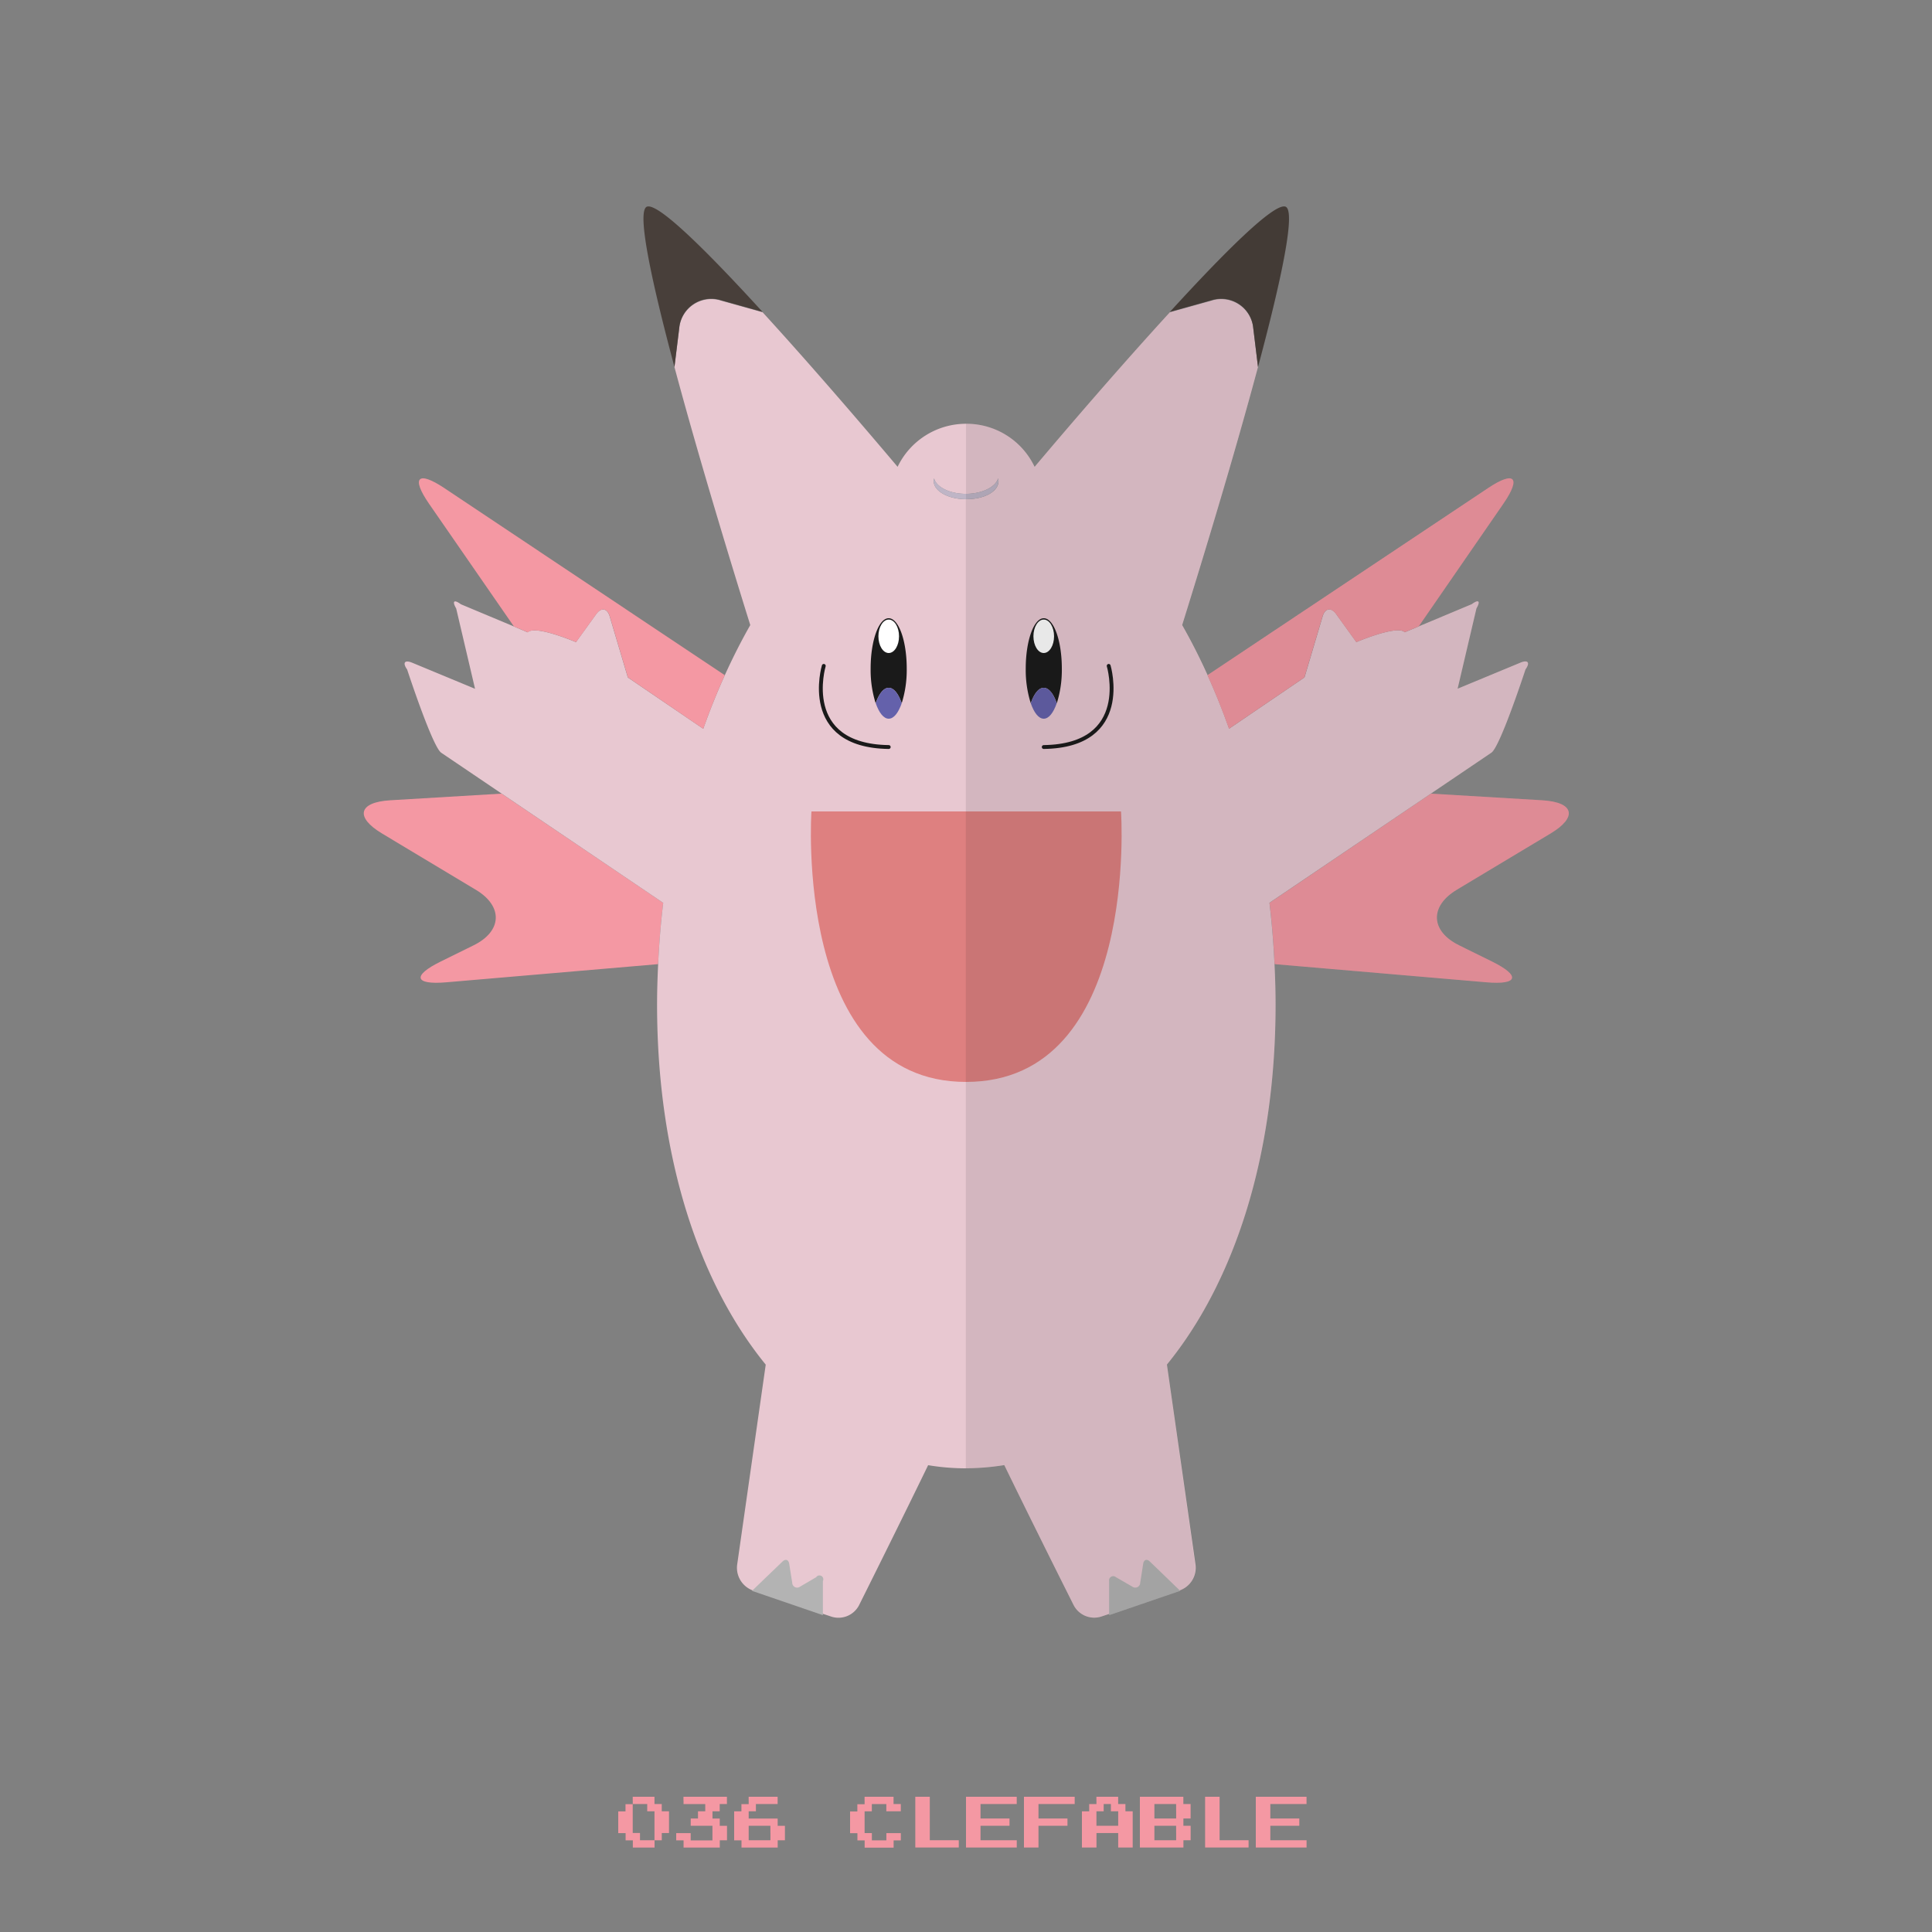 <?xml version="1.0" ?><svg id="pkft" viewBox="0 0 500 500" xmlns="http://www.w3.org/2000/svg"><rect x="0" y="0" width="500" height="500" fill="#808080" stroke="none"/><defs><style>.cls-1{fill:#f498a3;}.cls-2{fill:#e8c8d1;}.cls-3{fill:#b3b3b3;}.cls-4{fill:#483f3a;}.cls-5{fill:#bfb5c6;}.cls-11,.cls-6{fill:#1a1a1a;}.cls-7{fill:#6461ab;}.cls-8{fill:#fff;}.cls-9{fill:none;stroke:#1a1a1a;stroke-linecap:round;stroke-linejoin:round;}.cls-10{fill:#de8080;}.cls-11{opacity:0.1;}</style></defs><title/><path class="cls-1" d="M129.8,205.39L101,207.11c-8.24.49-9.19,4.37-2.11,8.61l24.28,14.57c7.07,4.24,6.81,10.7-.59,14.35L114,248.87c-7.4,3.65-6.73,6.06,1.49,5.35l54.83-4.7c0.26-5.33.68-10.63,1.31-15.86Z"/><path class="cls-2" d="M241.64,124.5a2.73,2.73,0,0,1,.1-0.69c0.6,2.27,4.06,4,8.26,4V109.67a19.65,19.65,0,0,0-17.7,11.14c-8.33-9.87-22.14-26-34.94-40l-10.73-3a8.32,8.32,0,0,0-10.84,7.2L174.55,95c6.22,23.24,14.6,50.68,19.62,66.77q-3.5,6.15-6.58,12.95T182,188.61l-19.52-13.28-4.7-15.82c-0.63-2.11-2.19-2.37-3.48-.59l-5.24,7.27s-10.62-4.54-12.51-2.54L133,162.13l-13.73-5.75c-1.77-1.31-2.32-.82-1.21,1.09l4.88,20.79-16.2-6.72c-2-.84-2.65-0.07-1.37,1.73,0,0,6.54,20,8.82,21.54l15.66,10.59,41.79,28.26c-0.63,5.23-1.06,10.53-1.31,15.86-0.17,3.48-.28,7-0.28,10.48,0,39.63,10.91,72.06,28.12,93.17l-7.41,51.88a6.24,6.24,0,0,0,4,6.53l20.51,6.84a6,6,0,0,0,7-2.89s10.12-20.25,17.93-36.34A59.75,59.75,0,0,0,250,380V129.2C245.38,129.2,241.64,127.09,241.64,124.5Z"/><path class="cls-3" d="M194.62,411.71l7.88-7.58c0.79-.76,1.58-0.5,1.75.59l0.78,4.92a1.27,1.27,0,0,0,2,1l4.2-2.46a1,1,0,0,1,1.73,1V418"/><path class="cls-4" d="M186.62,77.72l10.73,3c-14-15.32-26.77-28.08-29.85-27.26-2.9.77,1.08,19.2,7.05,41.51l1.23-10.08A8.32,8.32,0,0,1,186.62,77.72Z"/><path class="cls-1" d="M149.09,166.18l5.24-7.27c1.29-1.78,2.85-1.52,3.48.59l4.7,15.82L182,188.61q2.55-7.2,5.57-13.87L115,126.32c-6.86-4.58-8.65-2.76-4,4L133,162.13l3.63,1.52C138.46,161.64,149.09,166.18,149.09,166.18Z"/><path class="cls-5" d="M241.74,123.8a2.73,2.73,0,0,0-.1.69c0,2.6,3.74,4.7,8.36,4.7v-1.39C245.8,127.81,242.34,126.07,241.74,123.8Z"/><path class="cls-6" d="M230,178c1.32,0,2.51,1.54,3.36,4a28.58,28.58,0,0,0,1.3-9c0-7.18-2.09-13-4.67-13s-4.67,5.82-4.67,13a28.58,28.58,0,0,0,1.3,9C227.49,179.54,228.68,178,230,178Z"/><path class="cls-7" d="M230,186c1.32,0,2.51-1.54,3.36-4-0.85-2.46-2-4-3.36-4s-2.51,1.54-3.36,4C227.49,184.46,228.68,186,230,186Z"/><ellipse class="cls-8" cx="230" cy="164.67" rx="2.67" ry="4.33"/><path class="cls-9" d="M213.19,172.33S207,193,230,193.33"/><path class="cls-10" d="M250,280V210H210S205.25,280,250,280Z"/><path class="cls-1" d="M370.32,205.39l28.83,1.72c8.24,0.49,9.19,4.37,2.11,8.61L377,230.28c-7.07,4.24-6.81,10.7.59,14.35l8.59,4.24c7.4,3.65,6.73,6.06-1.49,5.35l-54.83-4.7c-0.26-5.33-.68-10.63-1.31-15.86Z"/><path class="cls-2" d="M258.42,124.5a2.76,2.76,0,0,0-.13-0.69c-0.6,2.27-4.29,4-8.29,4V109.67a19.52,19.52,0,0,1,17.76,11.14c8.33-9.87,22.17-26,35-40l10.75-3a8.33,8.33,0,0,1,10.84,7.2L325.56,95c-6.22,23.24-14.6,50.68-19.62,66.77q3.5,6.15,6.58,12.95t5.57,13.87l19.52-13.28,4.7-15.82c0.63-2.11,2.19-2.37,3.48-.59l5.24,7.27s10.63-4.54,12.51-2.54l3.63-1.52,13.73-5.75c1.77-1.31,2.32-.82,1.21,1.09l-4.88,20.79,16.2-6.72c2-.84,2.65-0.07,1.37,1.73,0,0-6.54,20-8.82,21.54l-15.66,10.59-41.79,28.26c0.63,5.23,1.06,10.53,1.31,15.86,0.17,3.48.28,7,.28,10.48,0,39.63-10.91,72.06-28.12,93.17l7.41,51.88a6.24,6.24,0,0,1-4,6.53l-20.51,6.84a6,6,0,0,1-7-2.89s-10.18-20.25-18-36.34a63.62,63.62,0,0,1-9.9.82V129.2C255,129.2,258.42,127.09,258.42,124.5Z"/><path class="cls-3" d="M305.44,411.71l-7.85-7.58c-0.79-.76-1.57-0.5-1.74.59l-0.77,4.92a1.27,1.27,0,0,1-2,1l-4.26-2.46a1.08,1.08,0,0,0-1.78,1V418"/><path class="cls-4" d="M313.5,77.72l-10.73,3c14-15.32,26.77-28.08,29.85-27.26,2.9,0.77-1.08,19.2-7.05,41.51l-1.23-10.08A8.32,8.32,0,0,0,313.5,77.72Z"/><path class="cls-1" d="M351,166.18l-5.24-7.27c-1.29-1.78-2.85-1.52-3.48.59l-4.7,15.82-19.52,13.28q-2.55-7.2-5.57-13.87l72.62-48.41c6.86-4.58,8.65-2.76,4,4l-21.93,31.78-3.63,1.52C361.66,161.64,351,166.18,351,166.18Z"/><path class="cls-5" d="M258.32,123.8a2.7,2.7,0,0,1,.07.69c0,2.6-3.39,4.7-8.39,4.7v-1.39C254,127.81,257.72,126.07,258.32,123.8Z"/><path class="cls-6" d="M270.12,178c-1.32,0-2.51,1.54-3.36,4a28.58,28.58,0,0,1-1.3-9c0-7.18,2.09-13,4.67-13s4.67,5.82,4.67,13a28.58,28.58,0,0,1-1.3,9C272.63,179.54,271.44,178,270.12,178Z"/><path class="cls-7" d="M270.12,186c-1.32,0-2.51-1.54-3.36-4,0.85-2.46,2-4,3.36-4s2.51,1.54,3.36,4C272.63,184.46,271.44,186,270.12,186Z"/><ellipse class="cls-8" cx="270.12" cy="164.67" rx="2.67" ry="4.33"/><path class="cls-9" d="M286.93,172.33s6.16,20.67-16.81,21"/><path class="cls-10" d="M250,280V210h40.12S295,280,250,280Z"/><path class="cls-11" d="M399.15,207.11l-28.83-1.72L386,194.8c2.28-1.54,8.82-21.54,8.82-21.54,1.28-1.79.66-2.57-1.37-1.73l-16.2,6.72,4.88-20.79c1.1-1.9.56-2.39-1.21-1.09l-13.73,5.75,21.93-31.78c4.69-6.79,2.9-8.6-4-4l-72.62,48.41q3,6.67,5.57,13.87h0q-2.55-7.2-5.57-13.87t-6.58-12.95c5-16.09,13.4-43.54,19.62-66.77l-1.24-10.08a8.27,8.27,0,0,0-7.93-7.56,8.27,8.27,0,0,1,7.94,7.56L325.57,95c6-22.31,10-40.74,7.05-41.51-3.08-.82-15.86,11.93-29.84,27.25h0c-12.8,14-26.64,30.18-35,40A19.52,19.52,0,0,0,250,109.67v18.14c4,0,7.69-1.74,8.29-4v0c-0.64,2.24-4.33,4-8.3,4v1.39c5,0,8.39-2.1,8.39-4.7,0-.12,0-0.23,0-0.35a1.66,1.66,0,0,1,0,.35c0,2.6-3.42,4.7-8.42,4.7V380a63.61,63.61,0,0,0,9.9-.82c7.8,16.1,18,36.34,18,36.34a6,6,0,0,0,7,2.89l2.14-.71V418l18.44-6.29-0.11-.11,0,0a6.24,6.24,0,0,0,4-6.53L302,353.17c17.21-21.11,28.12-53.55,28.12-93.17,0-3.51-.11-7-0.28-10.48l54.83,4.7c8.22,0.71,8.89-1.7,1.49-5.35l-8.59-4.24c-7.4-3.65-7.67-10.1-.59-14.35l24.28-14.57C408.33,211.47,407.38,207.6,399.15,207.11Zm-53.35-48.2,5.24,7.27-5.24-7.27a2.18,2.18,0,0,0-2-1.17A2.18,2.18,0,0,1,345.79,158.91Z"/><path class="cls-1" d="M163.75,465.94V465h5.63v1.88h1.88v1.88h1.88v5.63h-1.87v1.88h-1.87v1.88h-5.62v-1.87h-1.87v-1.87H160v-5.62h1.88v-1.87h1.88v-0.94Zm3.75,1.88v-0.94h-3.75v7.5h1.88v1.88h3.75v-7.5H167.5v-0.94Z"/><path class="cls-1" d="M176.88,465.94V465h11.25v1.88h-1.87v1.88h-1.87v1.88h1.88v1.88h1.88v3.75h-1.87v1.88h-9.37v-1.87H175v-1.87h3.75v1.88h5.63V472.5h-5.62v-1.87h1.88v-1.87h1.88v-1.87h-5.62v-0.94Z"/><path class="cls-1" d="M193.75,465.94V465h7.5v1.88h-5.62v1.88h-1.87v1.88h7.5v1.88h1.88v3.75h-1.87v1.88h-9.37v-1.87H190v-7.5h1.88v-1.87h1.88v-0.94Zm5.63,8.44V472.5h-5.62v3.75h5.63v-1.87Z"/><path class="cls-1" d="M223.75,465.94V465h7.5v1.88h1.88v1.88h-3.75v-1.87h-3.75v1.88h-1.87v5.63h1.88v1.88h3.75v-1.87h3.75v1.88h-1.87v1.88h-7.5v-1.87h-1.87v-1.87H220v-5.62h1.88v-1.87h1.88v-0.94Z"/><path class="cls-1" d="M236.88,471.56V465h3.75v11.25h7.5v1.88H236.88v-6.56Z"/><path class="cls-1" d="M250,471.56V465h13.13v1.88h-9.37v3.75h7.5v1.88h-7.5v3.75h9.38v1.88H250v-6.56Z"/><path class="cls-1" d="M265,471.56V465h13.13v1.88h-9.37v3.75h7.5v1.88h-7.5v5.63H265v-6.56Z"/><path class="cls-1" d="M283.75,465.94V465h5.63v1.88h1.88v1.88h1.88v9.38h-3.75v-3.75h-5.62v3.75H280v-9.37h1.88v-1.87h1.88v-0.94Zm3.75,1.88v-0.94h-1.87v1.88h-1.87v3.75h5.63v-3.75H287.5v-0.94Z"/><path class="cls-1" d="M295,471.56V465h11.25v1.88h1.88v3.75h-1.87v1.88h1.88v3.75h-1.87v1.88H295v-6.56Zm9.38-2.81v-1.87h-5.62v3.75h5.63v-1.87Zm0,5.63V472.5h-5.62v3.75h5.63v-1.87Z"/><path class="cls-1" d="M311.88,471.56V465h3.75v11.25h7.5v1.88H311.88v-6.56Z"/><path class="cls-1" d="M325,471.56V465h13.13v1.88h-9.37v3.75h7.5v1.88h-7.5v3.75h9.38v1.88H325v-6.56Z"/></svg>